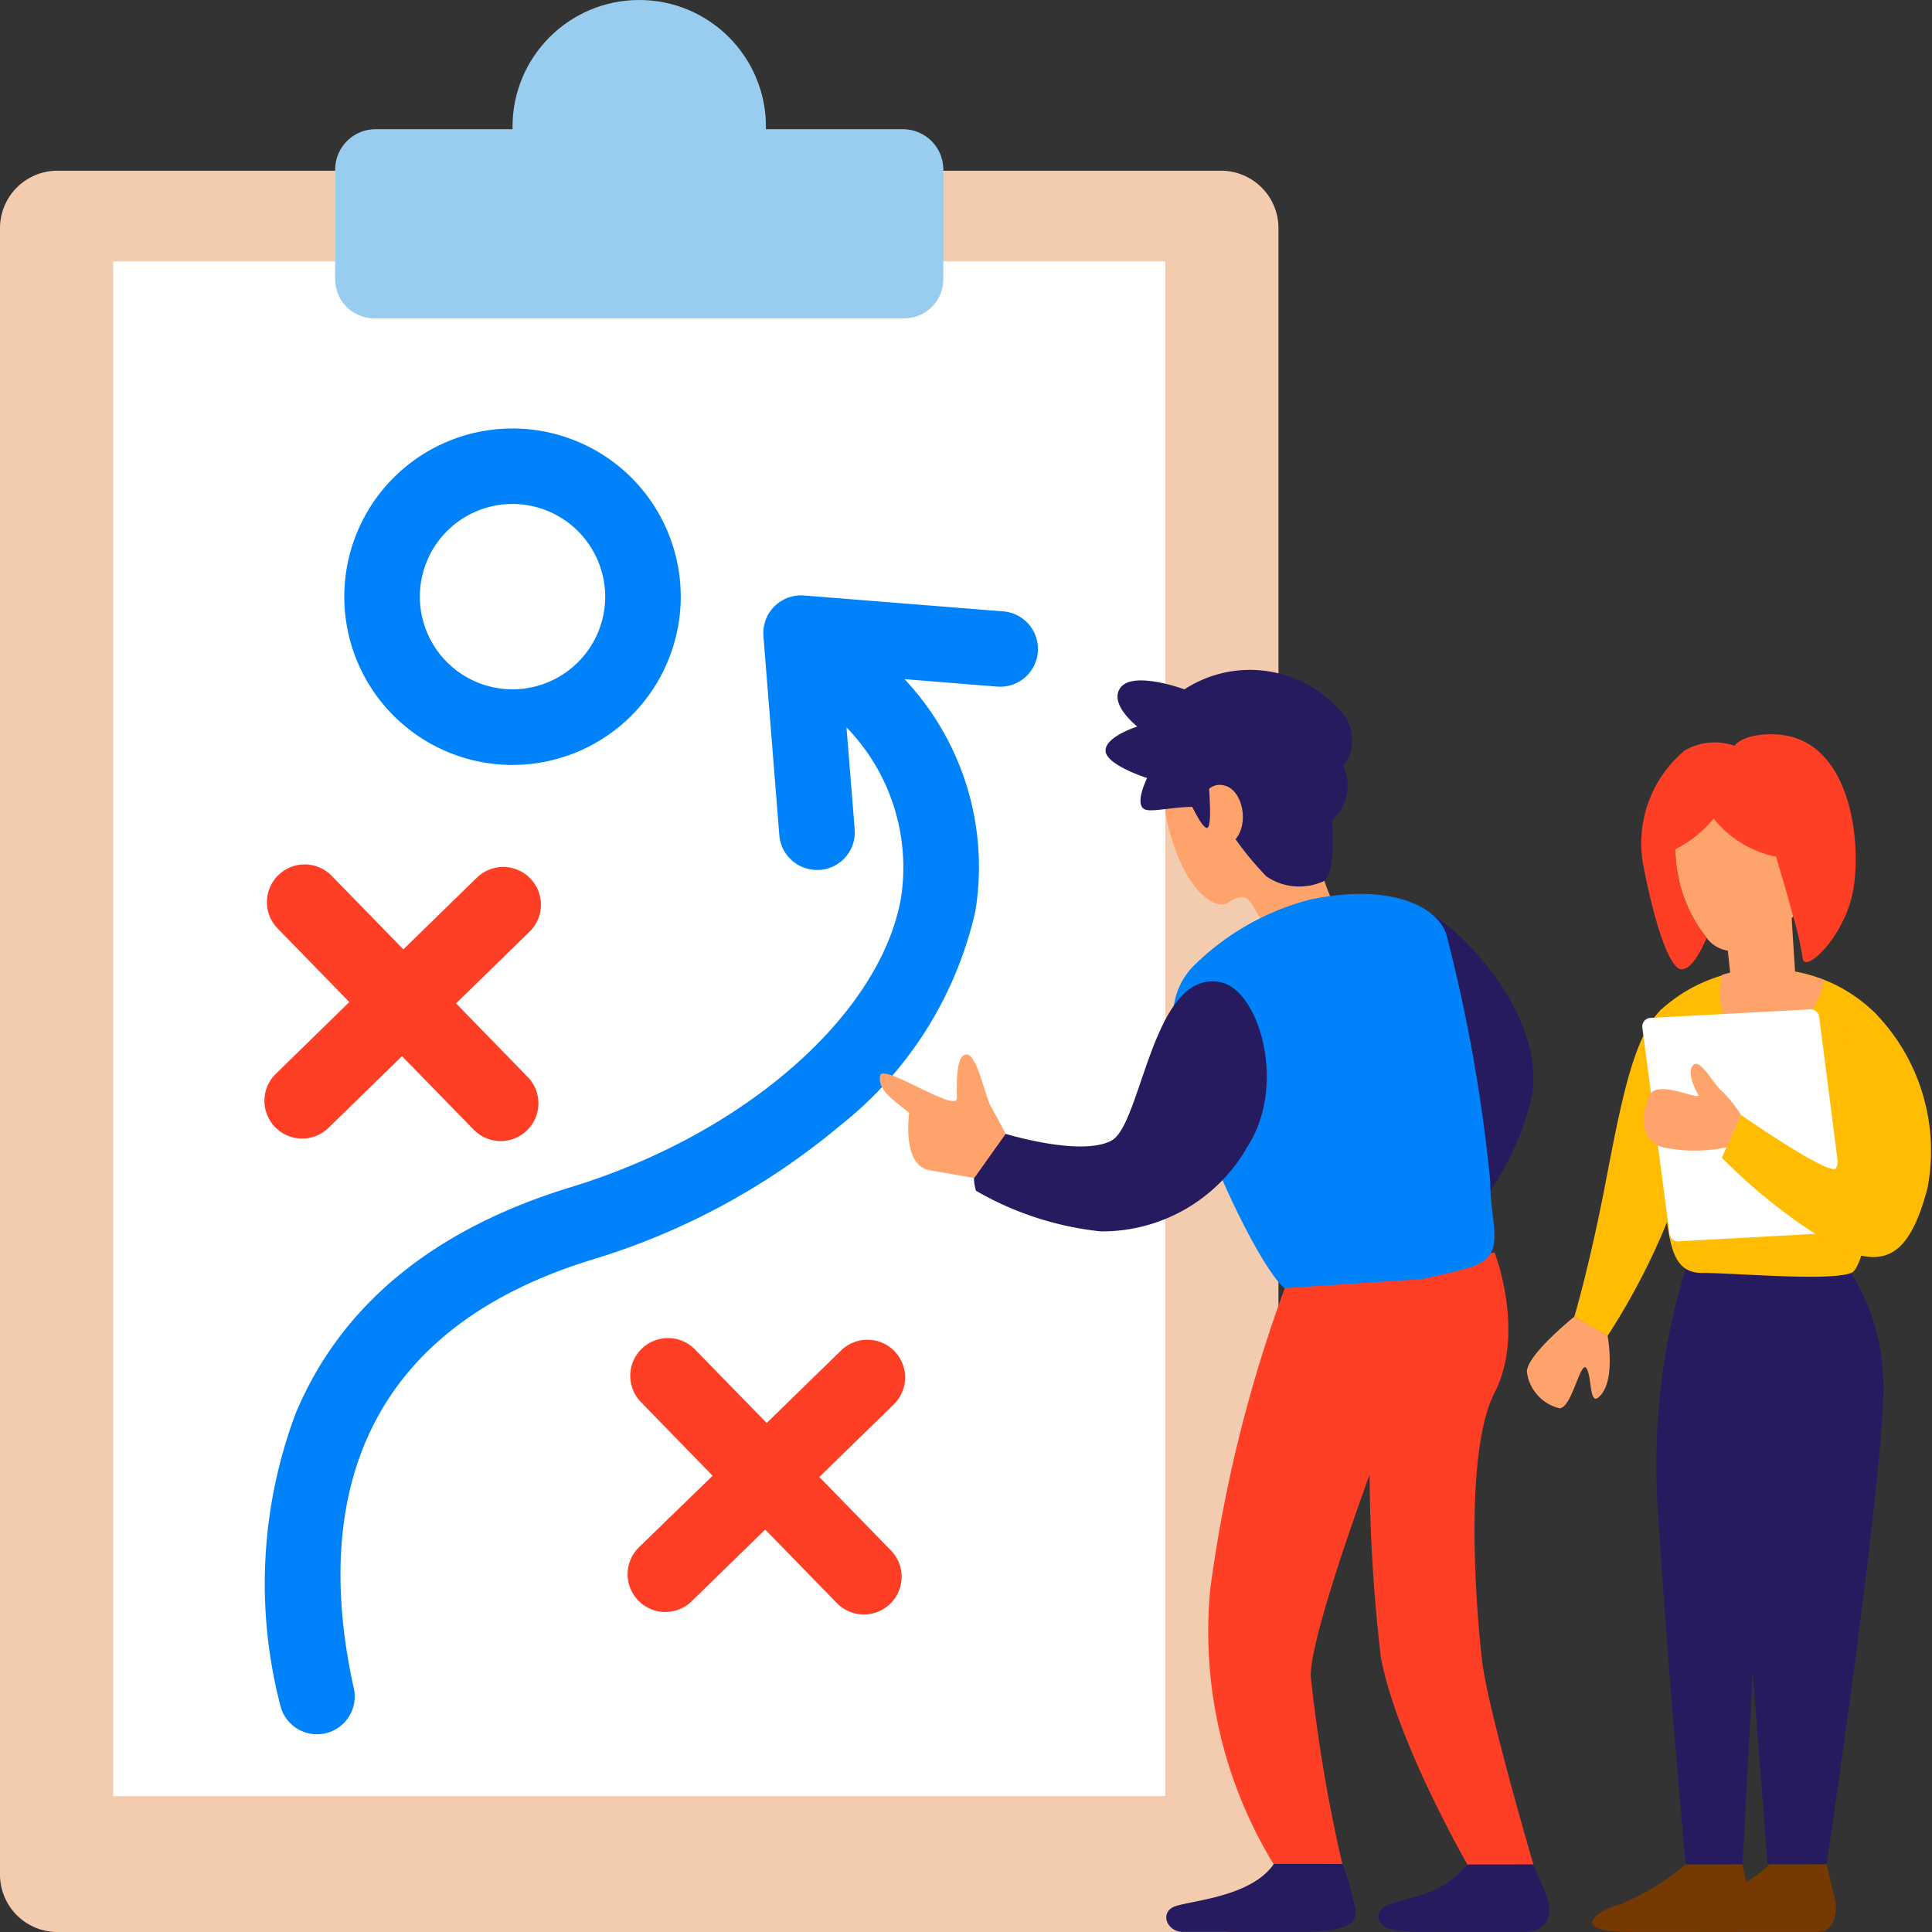 <svg id="_3937895_business_concept_plan_strategic_strategy_icon" data-name="3937895_business_concept_plan_strategic_strategy_icon" xmlns="http://www.w3.org/2000/svg" width="72.972" height="72.972" viewBox="0 0 72.972 72.972">
  <rect x="0" y="0" width="72.972" height="72.972" fill="#333333" stroke="none"/>
  <path id="Caminho_187665" data-name="Caminho 187665" d="M220.6,168.094a25.368,25.368,0,0,0-1.044,9.208c.327,5.373,1.044,13.3,1.044,13.3h2.148l.955-17.915v-4.33Z" transform="translate(-156.933 -120.179)" fill="#271b5f"/>
  <path id="Caminho_187666" data-name="Caminho 187666" d="M233.8,168.258a8,8,0,0,1,1.2,3.841c.239,2.56-2.125,18.483-2.125,18.483h-2.235l-1.428-18.443.415-4.043Z" transform="translate(-163.88 -120.18)" fill="#271b5f"/>
  <path id="Caminho_187667" data-name="Caminho 187667" d="M223.066,128.428a5.86,5.86,0,0,0-3.771,1.5c-.647.477-.288,4.564,0,6.53s.216,3.44,1.51,3.44,4.782.324,5.645,0,1.654-9.025.9-9.816A5.765,5.765,0,0,0,223.066,128.428Z" transform="translate(-156.526 -91.819)" fill="#ffbc00"/>
  <path id="Caminho_187668" data-name="Caminho 187668" d="M229.465,128.428a4.807,4.807,0,0,0-1.506.214c0,.012-.584,2.317,1.506,2.317a2.582,2.582,0,0,0,2.368-2.118A7.115,7.115,0,0,0,229.465,128.428Z" transform="translate(-162.925 -91.819)" fill="#ffa36c"/>
  <path id="Caminho_187669" data-name="Caminho 187669" d="M211.908,133.693c-1.043.98-1.51,3.342-2.121,6.53s-1.187,5.094-1.187,5.094.827.5,1.258.719a25.649,25.649,0,0,0,2.561-5.106C213.2,138.52,211.908,133.693,211.908,133.693Z" transform="translate(-149.139 -95.584)" fill="#ffbc00"/>
  <path id="Caminho_187670" data-name="Caminho 187670" d="M223.993,103.176a2.361,2.361,0,0,0-2,2.631,4.781,4.781,0,0,0,.063.761,5.387,5.387,0,0,0,1.117,2.58,1.238,1.238,0,0,0,1.075.5,4.128,4.128,0,0,0,2.195-1.3,3.388,3.388,0,0,0,.926-1.933A2.884,2.884,0,0,0,223.993,103.176Z" transform="translate(-158.718 -73.73)" fill="#ffa36c"/>
  <path id="Caminho_187671" data-name="Caminho 187671" d="M225.476,103.114c-.305,1.847-1.876,3.258-1.918,2.631a12.581,12.581,0,0,0-.359-1.565c-.291-1.072-.647-2.26-.647-2.26a4.066,4.066,0,0,1-2.357-1.44,4.469,4.469,0,0,1-1.445,1.157,4.781,4.781,0,0,0,.063.761,5.386,5.386,0,0,0,1.117,2.58s-.476,1.22-.955,1.191-1.049-1.893-1.442-3.948a4.556,4.556,0,0,1,1.573-4.318,2.252,2.252,0,0,1,1.876-.174s.262-.436,1.4-.436C225.345,97.293,225.784,101.264,225.476,103.114Z" transform="translate(-155.469 -69.56)" fill="#ff3f25"/>
  <path id="Caminho_187672" data-name="Caminho 187672" d="M228.794,121.614l.26,2.408,2.385-.236-.213-3.363Z" transform="translate(-163.577 -86.097)" fill="#ffa36c"/>
  <path id="Caminho_187673" data-name="Caminho 187673" d="M205.369,175.189s.284,1.539-.217,2.19-.35-.576-.576-.951-.551,1.5-1.026,1.5a1.624,1.624,0,0,1-1.229-1.37c-.022-.632,1.79-2.09,1.79-2.09Z" transform="translate(-144.649 -124.738)" fill="#ffa36c"/>
  <path id="Caminho_187674" data-name="Caminho 187674" d="M214.5,247.061a9.1,9.1,0,0,1-2.441,1.491c-.989.275-1.978,1.054.33,1.054s3.544,0,3.983,0,.742-.64.577-1.274-.3-1.274-.3-1.274Z" transform="translate(-150.839 -176.637)" fill="#763900"/>
  <path id="Caminho_187675" data-name="Caminho 187675" d="M225.681,247.061a9.1,9.1,0,0,1-2.441,1.491c-.989.275-1.978,1.054.33,1.054s3.544,0,3.983,0,.742-.64.577-1.274-.3-1.274-.3-1.274Z" transform="translate(-158.831 -176.637)" fill="#763900"/>
  <path id="Caminho_187676" data-name="Caminho 187676" d="M217.909,134.07l6.04-.323a.322.322,0,0,1,.337.28l1,7.79a.322.322,0,0,1-.3.363l-6.014.329a.322.322,0,0,1-.337-.279l-1.028-7.8A.322.322,0,0,1,217.909,134.07Z" transform="translate(-155.576 -95.623)" fill="#fff"/>
  <path id="Caminho_187677" data-name="Caminho 187677" d="M233.941,133.733a7.473,7.473,0,0,1,1.978,6.616c-.719,2.733-1.726,3.02-3.488,2.193a21.22,21.22,0,0,1-4.279-3.344l.719-1.618s3.128,2.174,3.56,2.04S231.963,132.258,233.941,133.733Z" transform="translate(-163.118 -95.471)" fill="#ffbc00"/>
  <path id="Caminho_187678" data-name="Caminho 187678" d="M221.449,142.882a4.707,4.707,0,0,0-.719-.9c-.342-.29-.788-1.2-1.056-1s-.044.781.156,1.115-1.539-.6-1.829.044-.468,1.65.491,1.963a5.774,5.774,0,0,0,2.421,0Z" transform="translate(-155.695 -100.773)" fill="#ffa36c"/>
  <path id="Caminho_187679" data-name="Caminho 187679" d="M46.118,89.155H2.17A2.17,2.17,0,0,1,0,86.985V24.8a2.17,2.17,0,0,1,2.17-2.17H46.118a2.17,2.17,0,0,1,2.17,2.17V86.985A2.169,2.169,0,0,1,46.118,89.155Z" transform="translate(0 -16.182)" fill="#f3cbaf"/>
  <rect id="Retângulo_90896" data-name="Retângulo 90896" width="57.969" height="39.737" transform="translate(44.012 9.872) rotate(90)" fill="#fff"/>
  <path id="Caminho_187680" data-name="Caminho 187680" d="M65.9,24.264H45.886a1.477,1.477,0,0,1-1.477-1.477v-4.14a1.526,1.526,0,0,1,1.526-1.526H65.854a1.526,1.526,0,0,1,1.526,1.526v4.14A1.478,1.478,0,0,1,65.9,24.264Z" transform="translate(-31.75 -12.24)" fill="#98cdef"/>
  <circle id="Elipse_5756" data-name="Elipse 5756" cx="4.786" cy="4.786" r="4.786" transform="translate(19.358 0)" fill="#98cdef"/>
  <path id="Caminho_187681" data-name="Caminho 187681" d="M42.277,119.8l2.776-2.707a1.425,1.425,0,1,0-1.99-2.041l-2.776,2.707-2.707-2.777a1.425,1.425,0,0,0-2.041,1.99l2.707,2.777L35.47,122.46a1.425,1.425,0,1,0,1.99,2.041l2.776-2.707,2.707,2.776a1.425,1.425,0,0,0,2.041-1.99Z" transform="translate(-25.052 -81.902)" fill="#ff3f25"/>
  <path id="Caminho_187682" data-name="Caminho 187682" d="M90.411,182.548l2.776-2.707A1.425,1.425,0,1,0,91.2,177.8l-2.777,2.707-2.707-2.776a1.425,1.425,0,0,0-2.041,1.99L86.38,182.5,83.6,185.2a1.425,1.425,0,1,0,1.99,2.041l2.777-2.707,2.707,2.776a1.425,1.425,0,0,0,2.041-1.99Z" transform="translate(-59.465 -126.761)" fill="#ff3f25"/>
  <path id="Caminho_187683" data-name="Caminho 187683" d="M63.025,79.482l-7.519-.6a1.425,1.425,0,0,0-1.535,1.535l.6,7.519a1.426,1.426,0,0,0,1.419,1.311c.038,0,.077,0,.116,0A1.425,1.425,0,0,0,57.417,87.7l-.309-3.838A7.6,7.6,0,0,1,59.169,90.3c-.785,4.432-5.916,8.926-12.476,10.931-5.19,1.585-8.686,4.461-10.391,8.547a18.306,18.306,0,0,0-.585,11,1.425,1.425,0,0,0,2.783-.619c-1.276-5.742-.746-13.213,9.026-16.2a26.426,26.426,0,0,0,9.3-5.024A14.331,14.331,0,0,0,61.976,90.8,10.349,10.349,0,0,0,59.3,82.042l3.5.281a1.425,1.425,0,1,0,.229-2.841Z" transform="translate(-25.136 -56.39)" fill="#0082fb"/>
  <path id="Caminho_187684" data-name="Caminho 187684" d="M51.974,69.486a6.354,6.354,0,1,1,6.354-6.354A6.361,6.361,0,0,1,51.974,69.486Zm0-9.857a3.5,3.5,0,1,0,3.5,3.5A3.508,3.508,0,0,0,51.974,59.628Z" transform="translate(-32.616 -40.594)" fill="#0082fb"/>
  <path id="Caminho_187685" data-name="Caminho 187685" d="M186.192,165.955s1.176,3.011,0,5.3-.685,8.353-.464,10.17,1.934,7.654,1.934,7.654h-2.49s-2.648-4.591-3.27-7.81a61.267,61.267,0,0,1,0-14.479Z" transform="translate(-129.743 -118.65)" fill="#ff3f25"/>
  <path id="Caminho_187686" data-name="Caminho 187686" d="M189.621,121.026c2.038,1.373,4.186,4.3,3.828,6.8a10.715,10.715,0,0,1-2.455,4.8Z" transform="translate(-135.57 -86.528)" fill="#271b5f"/>
  <path id="Caminho_187687" data-name="Caminho 187687" d="M156.4,92.559c-1.858.3-2.6,2.741-1.951,5.018s1.719,2.9,2.184,2.626.669-.343.948.122l.929,1.552,2.49-.954a7.3,7.3,0,0,1-1.022-2.834C159.743,96.415,161.6,91.722,156.4,92.559Z" transform="translate(-110.256 -66.104)" fill="#ffa36c"/>
  <path id="Caminho_187688" data-name="Caminho 187688" d="M150.892,94.321a11.95,11.95,0,0,0,1.686,2.2,2.207,2.207,0,0,0,2.187.166c.458-.373.293-2.279.293-2.279a1.8,1.8,0,0,0,.426-2.061,1.606,1.606,0,0,0-.178-2.149,4.534,4.534,0,0,0-5.826-.744s-1.9-.7-2.4-.083.62,1.488.62,1.488-1.2.372-1.2.909,1.57,1.036,1.57,1.036-.537,1.071-.041,1.2S150.388,93.507,150.892,94.321Z" transform="translate(-104.743 -63.417)" fill="#271b5f"/>
  <path id="Caminho_187689" data-name="Caminho 187689" d="M155.482,123.48a2.693,2.693,0,0,1,.836-2.419,9.736,9.736,0,0,1,4.253-2.4c2.947-.641,4.8.18,5.188,1.275a60.106,60.106,0,0,1,1.666,9.358c0,1.794.7,2.818-.833,3.267s-6.021,1.345-6.918.769C158.878,132.813,156.116,127.455,155.482,123.48Z" transform="translate(-111.138 -84.672)" fill="#0082fb"/>
  <path id="Caminho_187690" data-name="Caminho 187690" d="M138.392,130.07c1.453.289,2.538,3.887,1,6.239a6.3,6.3,0,0,1-5.531,3.171,11.894,11.894,0,0,1-4.705-1.534,1.718,1.718,0,0,1,1.125-2.148s2.833.869,3.989.256S135.817,129.559,138.392,130.07Z" transform="translate(-92.293 -92.971)" fill="#271b5f"/>
  <path id="Caminho_187691" data-name="Caminho 187691" d="M168.073,169.505a4.712,4.712,0,0,1,.851,3.245,3.653,3.653,0,0,1-2.388,3.115s-2.6,6.9-2.6,8.613a59.283,59.283,0,0,0,1.194,7.112s-1.765.052-2.6,0a16.879,16.879,0,0,1-2.388-10.382,53.2,53.2,0,0,1,2.816-11.367Z" transform="translate(-114.431 -121.188)" fill="#ff3f25"/>
  <path id="Caminho_187692" data-name="Caminho 187692" d="M161.178,246.98a8.745,8.745,0,0,1,.4,1.311c.072.467.611,1.257-1.9,1.257h-4.526c-.611,0-.9-.754-.287-.97s2.885-.359,3.724-1.6Z" transform="translate(-110.474 -176.579)" fill="#271b5f"/>
  <path id="Caminho_187693" data-name="Caminho 187693" d="M186.012,247.061a3.816,3.816,0,0,1-1.6,1.108c-.97.323-1.868.359-1.76.934s1.228.5,2.751.5h2.781c.682,0,1.194-.472.754-1.509l-.44-1.036Z" transform="translate(-130.584 -176.637)" fill="#271b5f"/>
  <path id="Caminho_187694" data-name="Caminho 187694" d="M121.333,142.717s-.34-.655-.56-1.039-.514-1.962-.918-1.962-.367,1.065-.367,1.652-2.827-1.359-2.9-.844.367.808,1.1,1.4c0,0-.294,1.983.771,2.166s1.688.294,1.688.294Z" transform="translate(-83.349 -99.89)" fill="#ffa36c"/>
  <path id="Caminho_187695" data-name="Caminho 187695" d="M159.1,104.712s.179-.852.884-.692.961,1.442.417,2.051-.833.417-.833.417Z" transform="translate(-113.75 -74.355)" fill="#ffa36c"/>
  <path id="Caminho_187696" data-name="Caminho 187696" d="M156.652,102.226s.682,1.646.938,1.624,0-2.331,0-2.331Z" transform="translate(-111.999 -72.58)" fill="#271b5f"/>
</svg>
